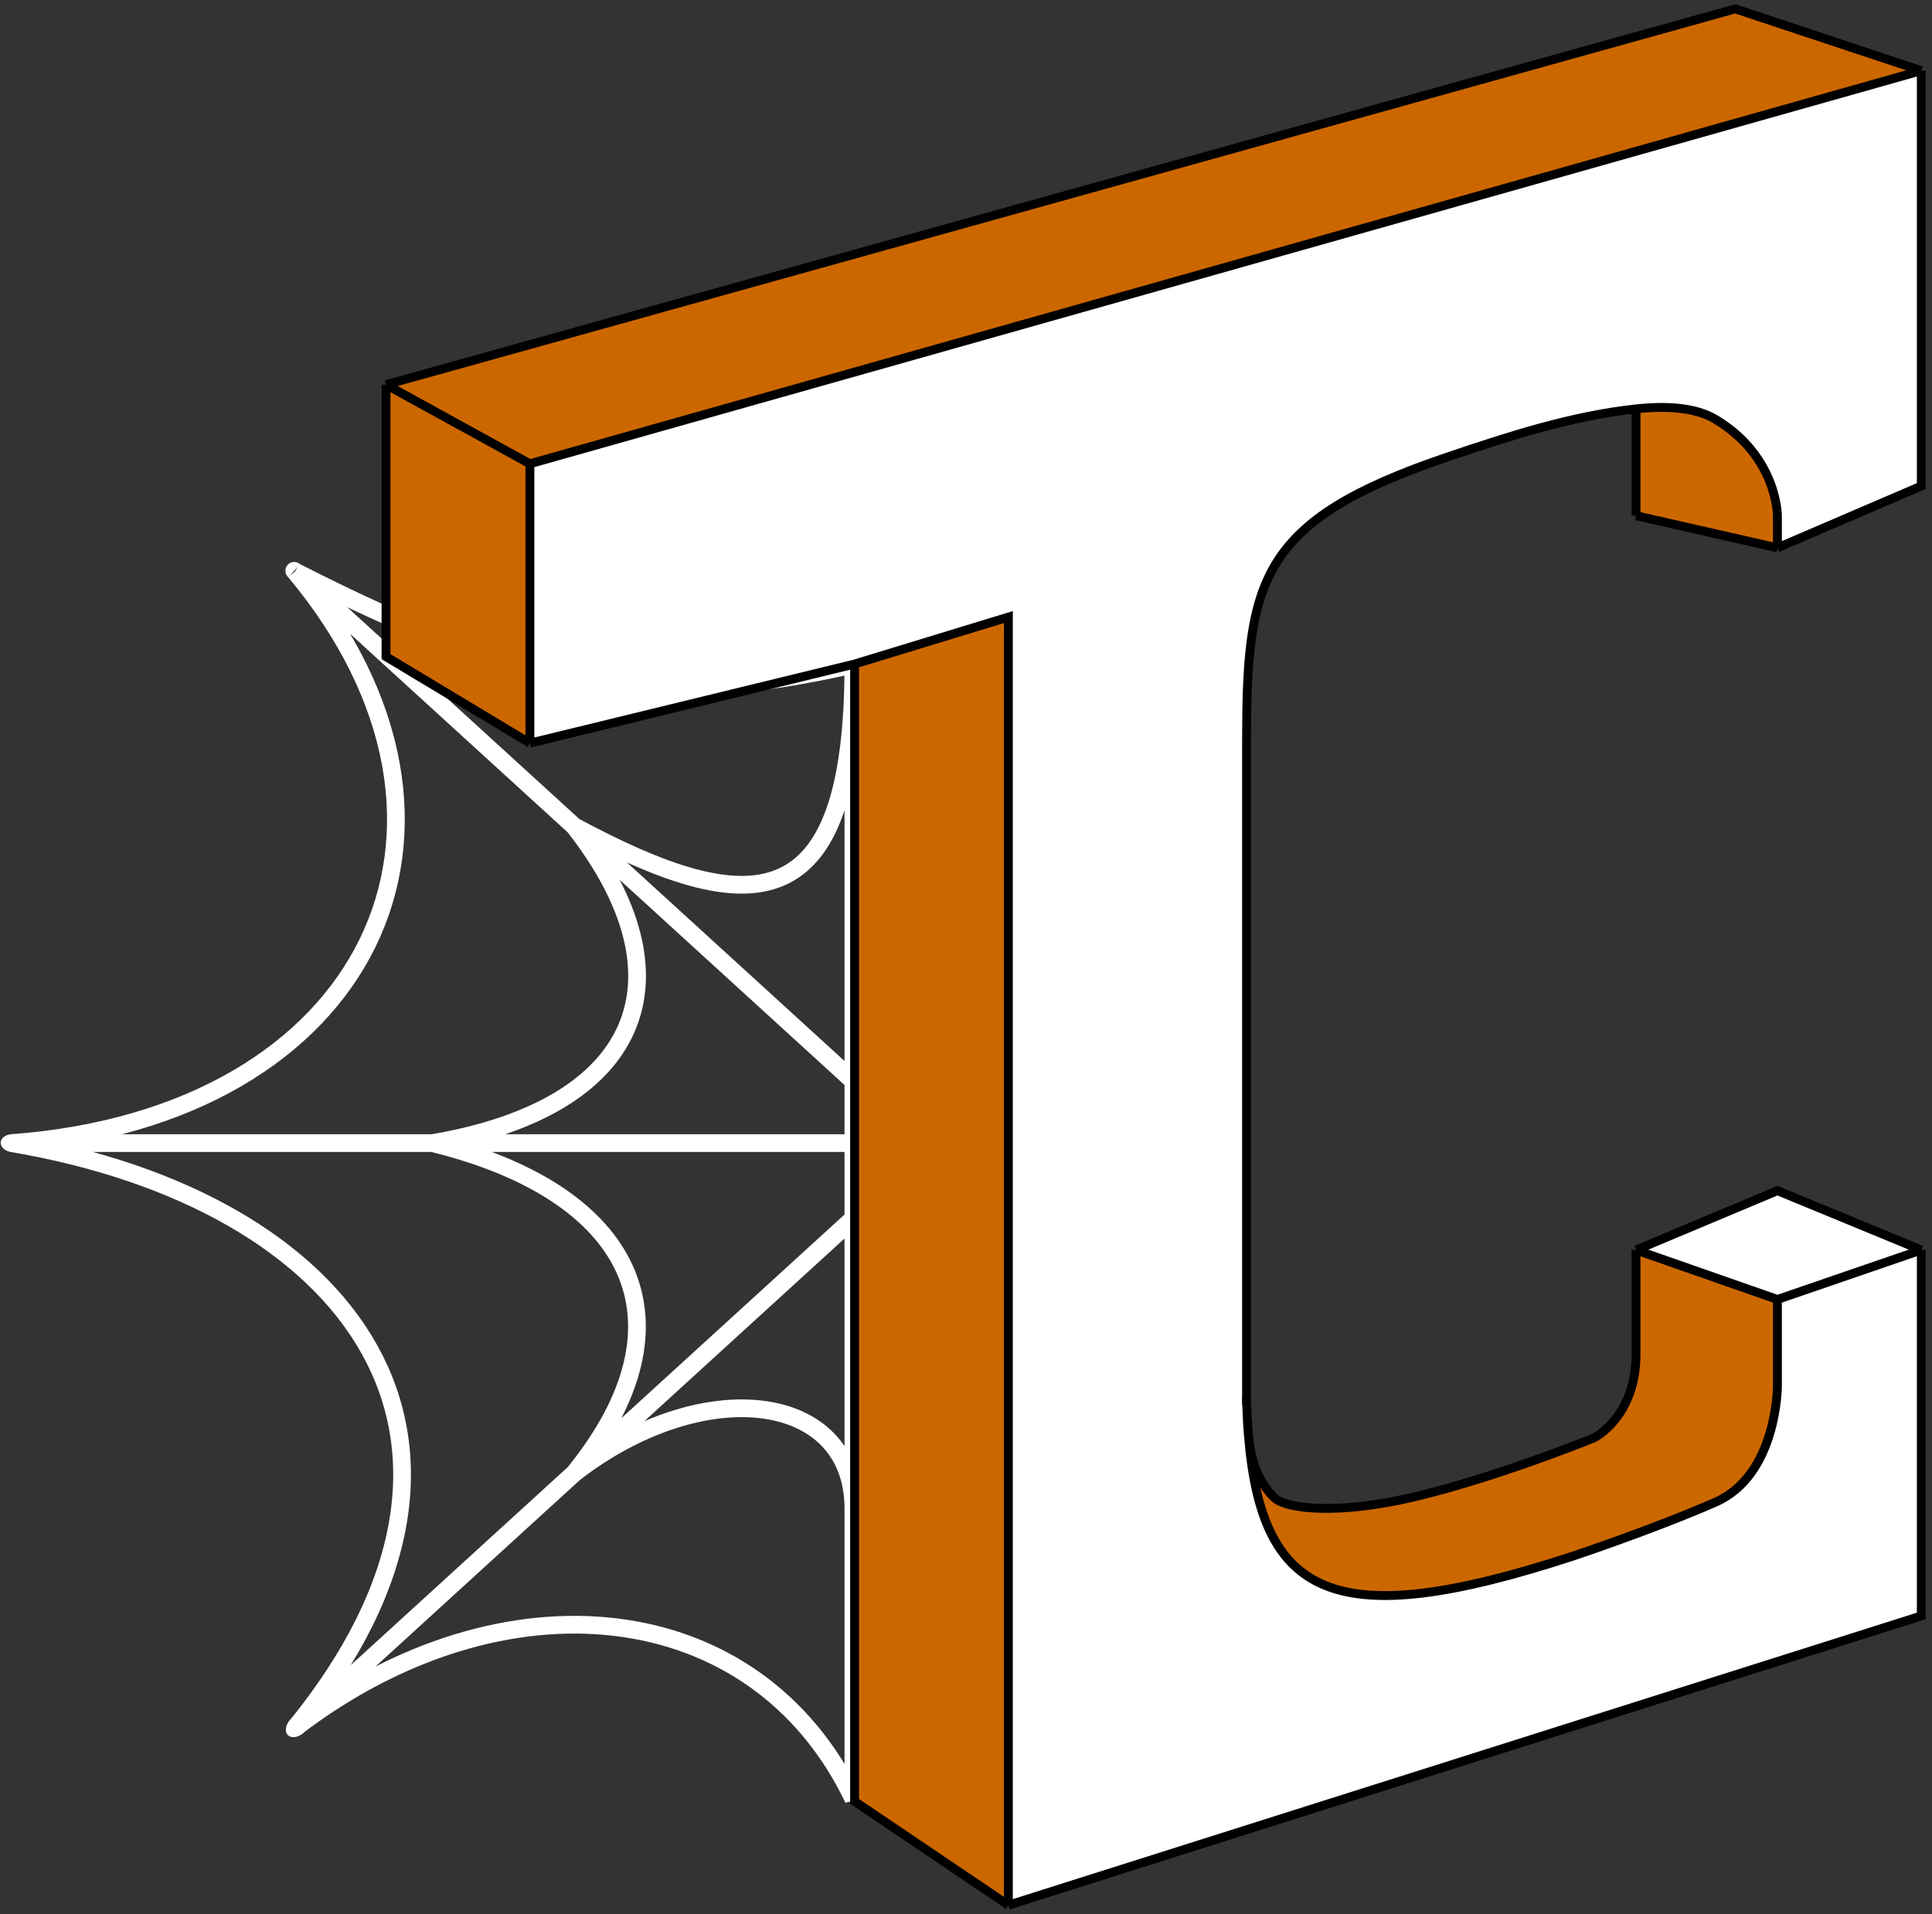 <svg width="218" height="216" viewBox="0 0 218 216" fill="none" xmlns="http://www.w3.org/2000/svg">
<rect x="0" y="0" width="218" height="216" fill="#333333" stroke="none"/>
<path d="M96.292 75C73.38 80.176 59.564 77.9 33.292 64.5M96.292 75V122M96.292 75C96.292 104 84.792 104 64.792 93.25M33.292 64.5C57.292 93.25 41.792 126 1.292 129M33.292 64.5L64.792 93.25M1.292 129C39.792 135.5 59.792 162.5 33.292 195M1.292 129H48.792M33.292 195C56.792 177 85.292 180 96.292 203V170.25M33.292 195L64.792 166.25M96.292 129V122M96.292 129V137.5M96.292 129H48.792M96.292 122L64.792 93.25M96.292 137.5V170.25M96.292 137.5L64.792 166.25M96.292 170.25C96.292 157 79.292 155 64.792 166.25M64.792 166.25C78.792 149 71.292 134.5 48.792 129M48.792 129C72.292 125 78.292 110.5 64.792 93.25" stroke="white" stroke-width="2"/>
<path d="M33.835 63.654C33.632 63.484 33.37 63.401 33.106 63.423C32.843 63.446 32.6 63.572 32.431 63.774C32.262 63.976 32.181 64.238 32.205 64.501C32.23 64.764 32.358 65.007 32.561 65.178L33.198 64.416L33.835 63.654Z" fill="white"/>
<path d="M1.551 127.998C1.181 127.969 0.819 128.049 0.543 128.219C0.267 128.388 0.1 128.635 0.079 128.904C0.058 129.173 0.185 129.443 0.431 129.653C0.677 129.864 1.023 129.998 1.393 130.027L1.472 129.013L1.551 127.998Z" fill="white"/>
<path d="M32.816 193.996C32.532 194.274 32.336 194.619 32.273 194.957C32.21 195.295 32.283 195.597 32.478 195.797C32.674 195.997 32.974 196.078 33.313 196.024C33.652 195.969 34.002 195.782 34.287 195.505L33.552 194.751L32.816 193.996Z" fill="white"/>
<path d="M59.792 52.338L43.557 43.409V74.1L59.792 83.866V52.338Z" fill="#CC6700"/>
<path d="M200.559 61.824V58.197C200.559 58.197 200.559 51.501 193.561 47.316C191.299 45.963 188.014 45.776 184.604 46.143V50.664V58.197L200.559 61.824Z" fill="#CC6700"/>
<path d="M140.655 158.082C140.676 158.77 140.705 159.441 140.74 160.096C140.771 160.665 140.808 161.222 140.851 161.766C142.297 180.308 150.553 184.388 177.325 175.66C177.325 175.66 186.563 172.591 193.561 169.522C200.559 166.452 200.559 156.408 200.559 156.408V146.643L184.604 141.063V152.781C184.604 159.962 179.845 162.267 179.845 162.267C179.845 162.267 172.401 165.311 164.449 167.628C162.77 168.118 161.069 168.574 159.41 168.964C151.292 170.867 145.18 170.405 143.734 168.964C141.697 166.933 141.083 164.291 140.851 161.766C140.799 161.2 140.766 160.641 140.74 160.096C140.708 159.396 140.688 158.719 140.655 158.082Z" fill="#CC6700"/>
<path d="M195.801 1L43.557 43.409L59.792 52.338L216.795 7.975L195.801 1Z" fill="#CC6700"/>
<path d="M200.559 146.643L216.795 141.063L200.559 134.366L184.604 141.063L200.559 146.643Z" fill="white"/>
<path d="M216.795 7.975L59.792 52.338V83.866L96.427 74.937L113.782 69.636V215L216.795 182.356V141.063L200.559 146.643V156.408C200.559 156.408 200.559 166.452 193.561 169.522C186.563 172.591 177.325 175.66 177.325 175.66C150.553 184.388 142.297 180.308 140.851 161.766C140.799 161.2 140.766 160.641 140.74 160.096C140.705 159.441 140.676 158.77 140.655 158.082V83.866C140.655 65.481 142.062 58.78 163.329 51.574C170.224 49.237 177.35 46.922 184.604 46.143C188.014 45.776 191.299 45.963 193.561 47.316C200.559 51.501 200.559 58.197 200.559 58.197V61.824L216.795 54.849V7.975Z" fill="white"/>
<path d="M113.782 215V69.636L96.427 74.937V203.282L113.782 215Z" fill="#CC6700"/>
<path d="M43.557 43.409L195.801 1L216.795 7.975M43.557 43.409L59.792 52.338M43.557 43.409V74.1L59.792 83.866M59.792 52.338L216.795 7.975M59.792 52.338V83.866M216.795 7.975V54.849L200.559 61.824M216.795 141.063V182.356L113.782 215M216.795 141.063L200.559 146.643M216.795 141.063L200.559 134.366L184.604 141.063M113.782 215V69.636L96.427 74.937M113.782 215L96.427 203.282V74.937M59.792 83.866L96.427 74.937M140.655 158.082C140.655 159.317 140.62 156.948 140.655 158.082ZM140.655 158.082V83.866C140.655 65.481 142.062 58.78 163.329 51.574C170.224 49.237 177.35 46.922 184.604 46.143M140.655 158.082C140.676 158.77 140.705 159.441 140.74 160.096M140.655 158.082C140.688 158.719 140.708 159.396 140.74 160.096M200.559 61.824V58.197C200.559 58.197 200.559 51.501 193.561 47.316C191.299 45.963 188.014 45.776 184.604 46.143M200.559 61.824L184.604 58.197M200.559 146.643V156.408C200.559 156.408 200.559 166.452 193.561 169.522C186.563 172.591 177.325 175.66 177.325 175.66C150.553 184.388 142.297 180.308 140.851 161.766M200.559 146.643L184.604 141.063M184.604 58.197C184.604 58.197 184.604 54.57 184.604 50.664M184.604 58.197V50.664M184.604 46.143C184.604 46.143 184.604 46.758 184.604 50.664M184.604 46.143V50.664M184.604 141.063C184.604 141.063 184.604 145.6 184.604 152.781M184.604 141.063V152.781M184.604 152.781C184.604 159.962 179.845 162.267 179.845 162.267C179.845 162.267 172.401 165.311 164.449 167.628C162.77 168.118 161.069 168.574 159.41 168.964C151.292 170.867 145.18 170.405 143.734 168.964C141.697 166.933 141.083 164.291 140.851 161.766M140.851 161.766C140.799 161.2 140.766 160.641 140.74 160.096M140.851 161.766C140.808 161.222 140.771 160.665 140.74 160.096" stroke="black"/>
</svg>
